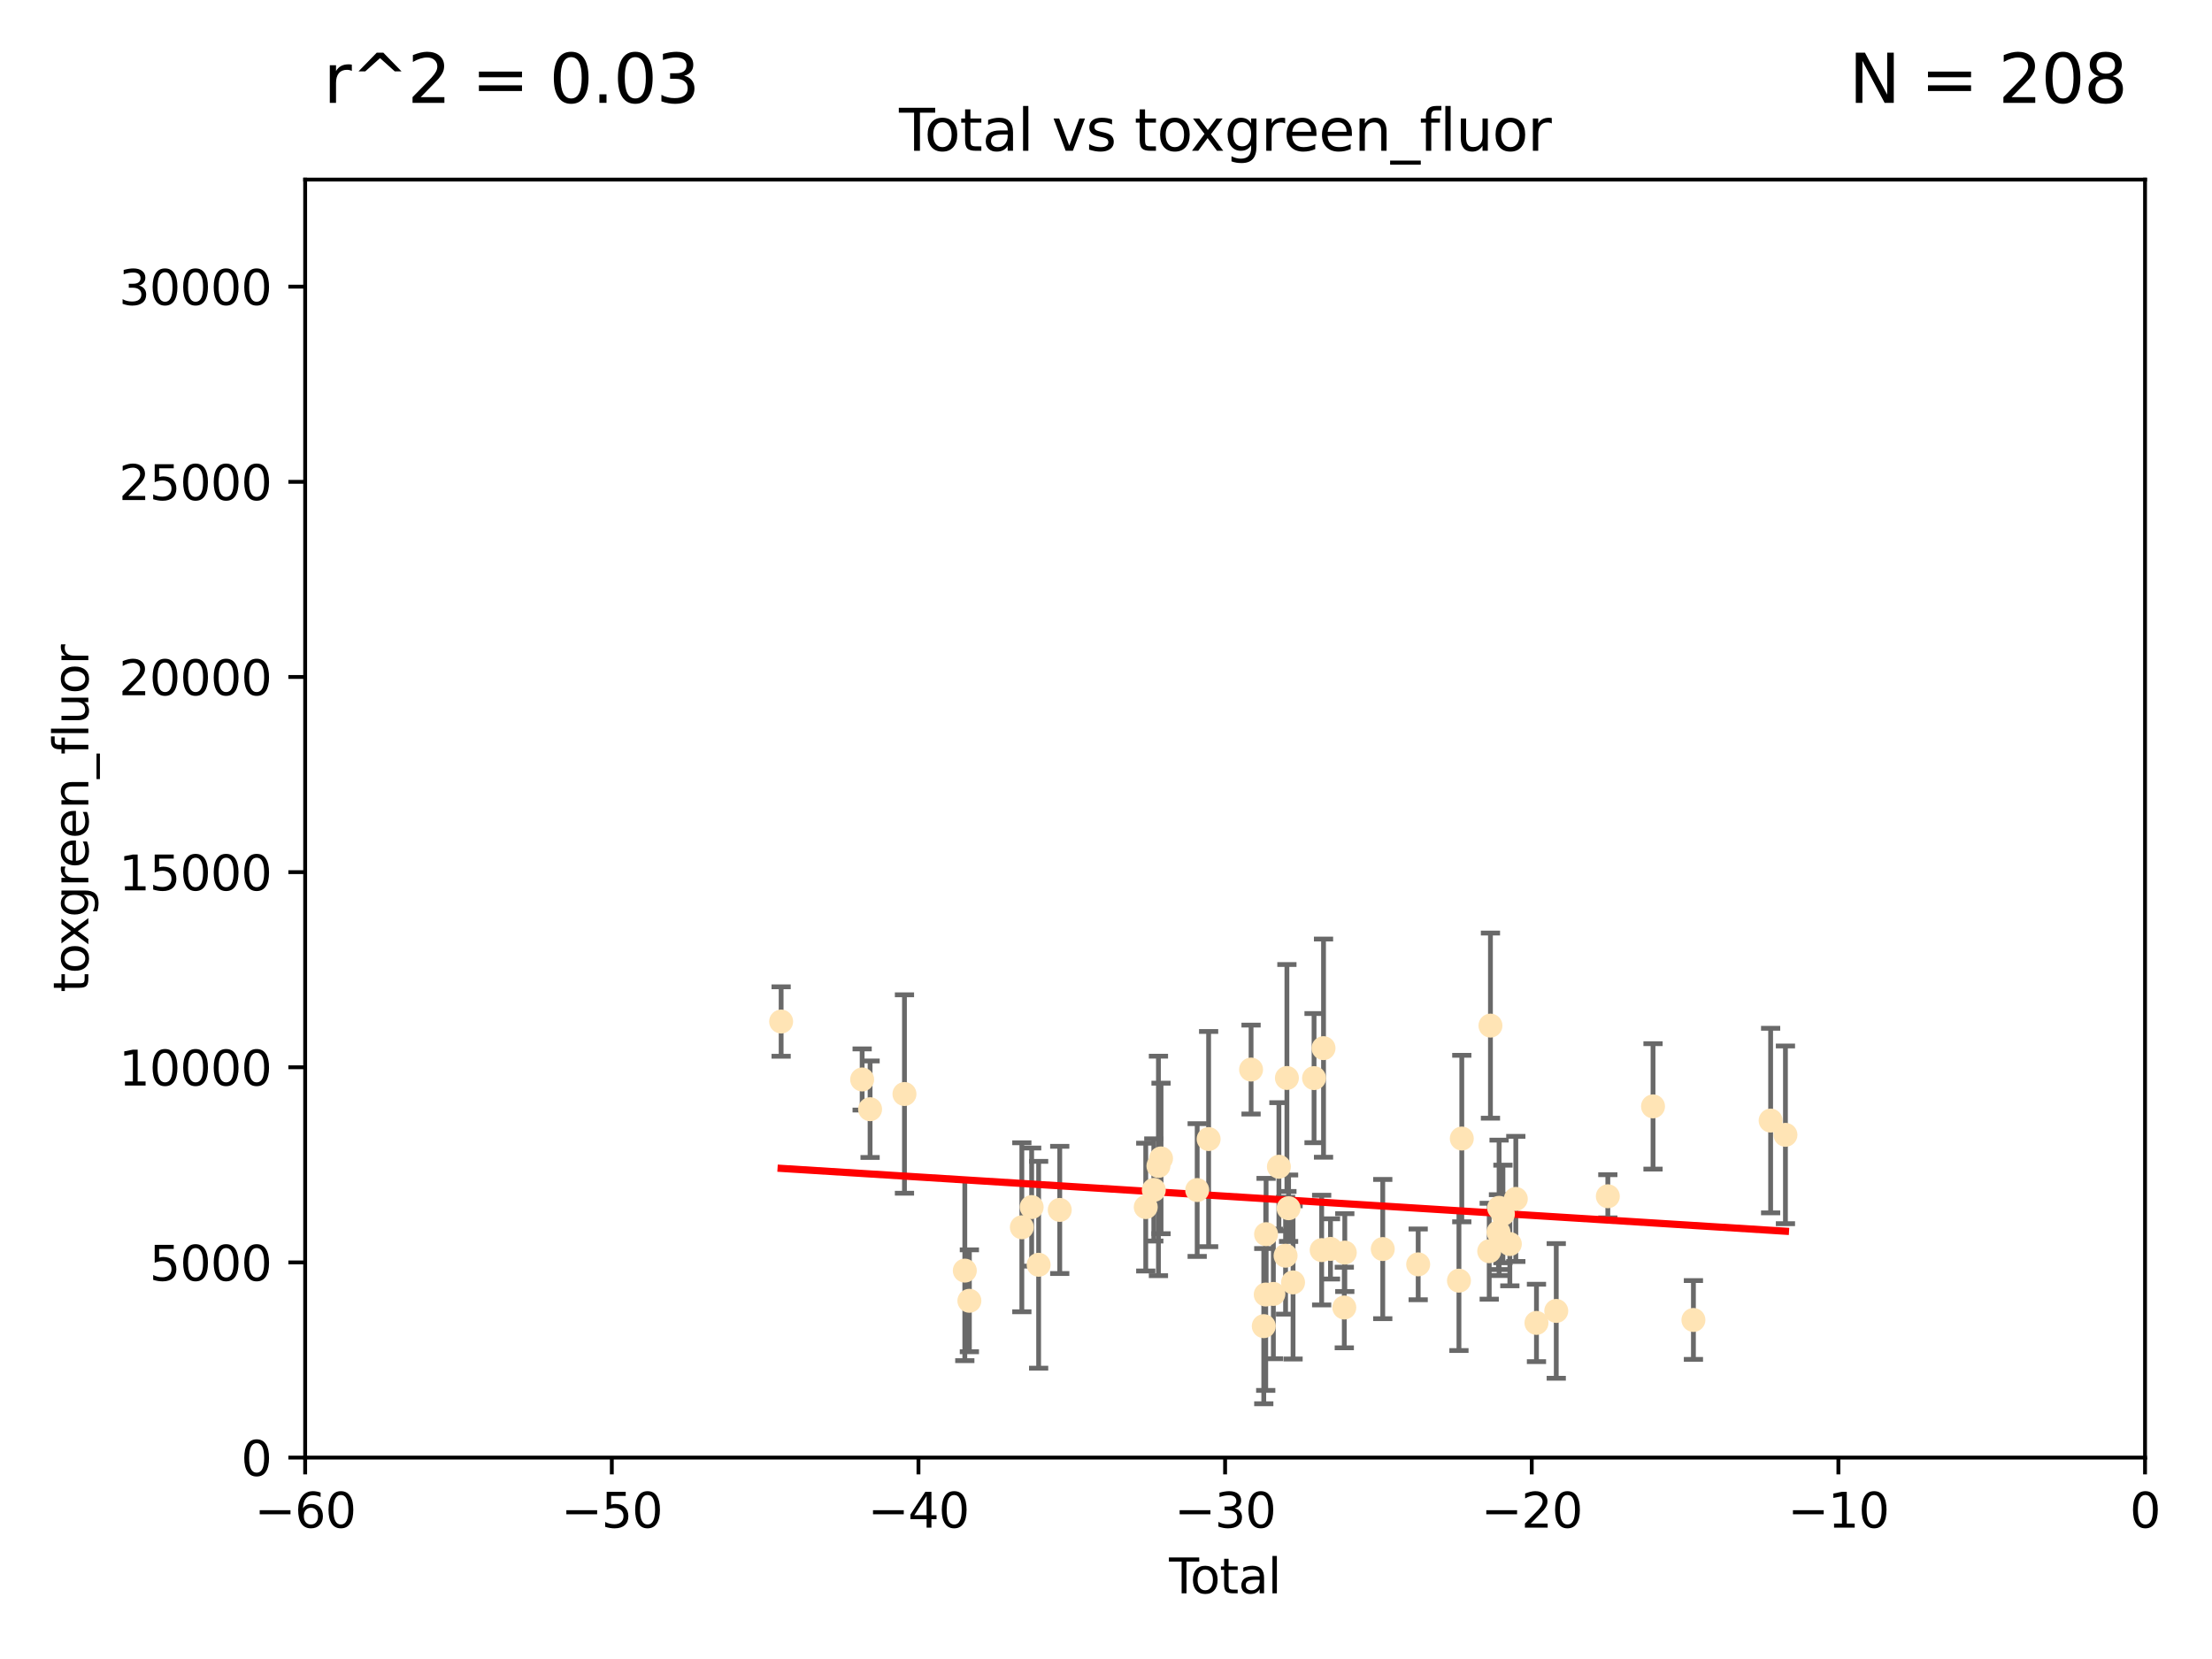 <?xml version="1.0" encoding="utf-8" standalone="no"?>
<!DOCTYPE svg PUBLIC "-//W3C//DTD SVG 1.1//EN"
  "http://www.w3.org/Graphics/SVG/1.1/DTD/svg11.dtd">
<svg xmlns:xlink="http://www.w3.org/1999/xlink" width="460.8pt" height="345.6pt" viewBox="0 0 460.8 345.6" xmlns="http://www.w3.org/2000/svg" version="1.1">
 <defs>
  <style type="text/css">*{stroke-linejoin: round; stroke-linecap: butt}</style>
 </defs>
 <g id="figure_1">
  <g id="patch_1">
   <path d="M 0 345.6 
L 460.8 345.6 
L 460.8 0 
L 0 0 
z
" style="fill: #ffffff"/>
  </g>
  <g id="axes_1">
   <g id="patch_2">
    <path d="M 63.571 303.64 
L 446.85 303.64 
L 446.85 37.411 
L 63.571 37.411 
z
" style="fill: #ffffff"/>
   </g>
   <g id="PathCollection_1">
    <defs>
     <path id="md68ef6bd56" d="M 0 1.118 
C 0.297 1.118 0.581 1 0.791 0.791 
C 1 0.581 1.118 0.297 1.118 0 
C 1.118 -0.297 1 -0.581 0.791 -0.791 
C 0.581 -1 0.297 -1.118 0 -1.118 
C -0.297 -1.118 -0.581 -1 -0.791 -0.791 
C -1 -0.581 -1.118 -0.297 -1.118 0 
C -1.118 0.297 -1 0.581 -0.791 0.791 
C -0.581 1 -0.297 1.118 0 1.118 
z
" style="stroke: #ffe4b5"/>
    </defs>
    <g clip-path="url(#p45e8ed1370)">
     <use xlink:href="#md68ef6bd56" x="162.724" y="212.802" style="fill: #ffe4b5; stroke: #ffe4b5"/>
     <use xlink:href="#md68ef6bd56" x="179.601" y="224.873" style="fill: #ffe4b5; stroke: #ffe4b5"/>
     <use xlink:href="#md68ef6bd56" x="181.253" y="231.067" style="fill: #ffe4b5; stroke: #ffe4b5"/>
     <use xlink:href="#md68ef6bd56" x="188.417" y="227.903" style="fill: #ffe4b5; stroke: #ffe4b5"/>
     <use xlink:href="#md68ef6bd56" x="200.988" y="264.692" style="fill: #ffe4b5; stroke: #ffe4b5"/>
     <use xlink:href="#md68ef6bd56" x="201.939" y="270.979" style="fill: #ffe4b5; stroke: #ffe4b5"/>
     <use xlink:href="#md68ef6bd56" x="212.869" y="255.665" style="fill: #ffe4b5; stroke: #ffe4b5"/>
     <use xlink:href="#md68ef6bd56" x="214.913" y="251.455" style="fill: #ffe4b5; stroke: #ffe4b5"/>
     <use xlink:href="#md68ef6bd56" x="216.367" y="263.475" style="fill: #ffe4b5; stroke: #ffe4b5"/>
     <use xlink:href="#md68ef6bd56" x="220.765" y="252.047" style="fill: #ffe4b5; stroke: #ffe4b5"/>
     <use xlink:href="#md68ef6bd56" x="238.681" y="251.458" style="fill: #ffe4b5; stroke: #ffe4b5"/>
     <use xlink:href="#md68ef6bd56" x="240.358" y="247.882" style="fill: #ffe4b5; stroke: #ffe4b5"/>
     <use xlink:href="#md68ef6bd56" x="241.324" y="242.885" style="fill: #ffe4b5; stroke: #ffe4b5"/>
     <use xlink:href="#md68ef6bd56" x="241.865" y="241.324" style="fill: #ffe4b5; stroke: #ffe4b5"/>
     <use xlink:href="#md68ef6bd56" x="249.396" y="247.907" style="fill: #ffe4b5; stroke: #ffe4b5"/>
     <use xlink:href="#md68ef6bd56" x="251.778" y="237.288" style="fill: #ffe4b5; stroke: #ffe4b5"/>
     <use xlink:href="#md68ef6bd56" x="260.621" y="222.809" style="fill: #ffe4b5; stroke: #ffe4b5"/>
     <use xlink:href="#md68ef6bd56" x="263.267" y="276.261" style="fill: #ffe4b5; stroke: #ffe4b5"/>
     <use xlink:href="#md68ef6bd56" x="263.676" y="269.678" style="fill: #ffe4b5; stroke: #ffe4b5"/>
     <use xlink:href="#md68ef6bd56" x="263.749" y="257.103" style="fill: #ffe4b5; stroke: #ffe4b5"/>
     <use xlink:href="#md68ef6bd56" x="265.267" y="269.55" style="fill: #ffe4b5; stroke: #ffe4b5"/>
     <use xlink:href="#md68ef6bd56" x="266.421" y="243.055" style="fill: #ffe4b5; stroke: #ffe4b5"/>
     <use xlink:href="#md68ef6bd56" x="267.81" y="261.588" style="fill: #ffe4b5; stroke: #ffe4b5"/>
     <use xlink:href="#md68ef6bd56" x="268.086" y="224.564" style="fill: #ffe4b5; stroke: #ffe4b5"/>
     <use xlink:href="#md68ef6bd56" x="268.435" y="251.692" style="fill: #ffe4b5; stroke: #ffe4b5"/>
     <use xlink:href="#md68ef6bd56" x="269.366" y="267.149" style="fill: #ffe4b5; stroke: #ffe4b5"/>
     <use xlink:href="#md68ef6bd56" x="273.742" y="224.589" style="fill: #ffe4b5; stroke: #ffe4b5"/>
     <use xlink:href="#md68ef6bd56" x="275.327" y="260.418" style="fill: #ffe4b5; stroke: #ffe4b5"/>
     <use xlink:href="#md68ef6bd56" x="275.715" y="218.347" style="fill: #ffe4b5; stroke: #ffe4b5"/>
     <use xlink:href="#md68ef6bd56" x="277.163" y="260.168" style="fill: #ffe4b5; stroke: #ffe4b5"/>
     <use xlink:href="#md68ef6bd56" x="280.041" y="272.377" style="fill: #ffe4b5; stroke: #ffe4b5"/>
     <use xlink:href="#md68ef6bd56" x="280.145" y="260.939" style="fill: #ffe4b5; stroke: #ffe4b5"/>
     <use xlink:href="#md68ef6bd56" x="288.054" y="260.2" style="fill: #ffe4b5; stroke: #ffe4b5"/>
     <use xlink:href="#md68ef6bd56" x="295.433" y="263.39" style="fill: #ffe4b5; stroke: #ffe4b5"/>
     <use xlink:href="#md68ef6bd56" x="303.925" y="266.787" style="fill: #ffe4b5; stroke: #ffe4b5"/>
     <use xlink:href="#md68ef6bd56" x="304.518" y="237.179" style="fill: #ffe4b5; stroke: #ffe4b5"/>
     <use xlink:href="#md68ef6bd56" x="310.233" y="260.652" style="fill: #ffe4b5; stroke: #ffe4b5"/>
     <use xlink:href="#md68ef6bd56" x="310.488" y="213.654" style="fill: #ffe4b5; stroke: #ffe4b5"/>
     <use xlink:href="#md68ef6bd56" x="312.161" y="256.674" style="fill: #ffe4b5; stroke: #ffe4b5"/>
     <use xlink:href="#md68ef6bd56" x="312.288" y="251.615" style="fill: #ffe4b5; stroke: #ffe4b5"/>
     <use xlink:href="#md68ef6bd56" x="313.086" y="252.889" style="fill: #ffe4b5; stroke: #ffe4b5"/>
     <use xlink:href="#md68ef6bd56" x="314.527" y="259.156" style="fill: #ffe4b5; stroke: #ffe4b5"/>
     <use xlink:href="#md68ef6bd56" x="315.771" y="249.756" style="fill: #ffe4b5; stroke: #ffe4b5"/>
     <use xlink:href="#md68ef6bd56" x="320.074" y="275.586" style="fill: #ffe4b5; stroke: #ffe4b5"/>
     <use xlink:href="#md68ef6bd56" x="324.196" y="273.091" style="fill: #ffe4b5; stroke: #ffe4b5"/>
     <use xlink:href="#md68ef6bd56" x="334.94" y="249.204" style="fill: #ffe4b5; stroke: #ffe4b5"/>
     <use xlink:href="#md68ef6bd56" x="344.356" y="230.478" style="fill: #ffe4b5; stroke: #ffe4b5"/>
     <use xlink:href="#md68ef6bd56" x="352.771" y="274.972" style="fill: #ffe4b5; stroke: #ffe4b5"/>
     <use xlink:href="#md68ef6bd56" x="368.855" y="233.435" style="fill: #ffe4b5; stroke: #ffe4b5"/>
     <use xlink:href="#md68ef6bd56" x="371.94" y="236.407" style="fill: #ffe4b5; stroke: #ffe4b5"/>
    </g>
   </g>
   <g id="matplotlib.axis_1">
    <g id="xtick_1">
     <g id="line2d_1">
      <defs>
       <path id="m9d26cb8e35" d="M 0 0 
L 0 3.5 
" style="stroke: #000000; stroke-width: 0.8"/>
      </defs>
      <g>
       <use xlink:href="#m9d26cb8e35" x="63.571" y="303.64" style="stroke: #000000; stroke-width: 0.8"/>
      </g>
     </g>
     <g id="text_1">
      <!-- −60 -->
      <g transform="translate(53.019 318.238)scale(0.1 -0.1)">
       <defs>
        <path id="DejaVuSans-2212" d="M 678 2272 
L 4684 2272 
L 4684 1741 
L 678 1741 
L 678 2272 
z
" transform="scale(0.016)"/>
        <path id="DejaVuSans-36" d="M 2113 2584 
Q 1688 2584 1439 2293 
Q 1191 2003 1191 1497 
Q 1191 994 1439 701 
Q 1688 409 2113 409 
Q 2538 409 2786 701 
Q 3034 994 3034 1497 
Q 3034 2003 2786 2293 
Q 2538 2584 2113 2584 
z
M 3366 4563 
L 3366 3988 
Q 3128 4100 2886 4159 
Q 2644 4219 2406 4219 
Q 1781 4219 1451 3797 
Q 1122 3375 1075 2522 
Q 1259 2794 1537 2939 
Q 1816 3084 2150 3084 
Q 2853 3084 3261 2657 
Q 3669 2231 3669 1497 
Q 3669 778 3244 343 
Q 2819 -91 2113 -91 
Q 1303 -91 875 529 
Q 447 1150 447 2328 
Q 447 3434 972 4092 
Q 1497 4750 2381 4750 
Q 2619 4750 2861 4703 
Q 3103 4656 3366 4563 
z
" transform="scale(0.016)"/>
        <path id="DejaVuSans-30" d="M 2034 4250 
Q 1547 4250 1301 3770 
Q 1056 3291 1056 2328 
Q 1056 1369 1301 889 
Q 1547 409 2034 409 
Q 2525 409 2770 889 
Q 3016 1369 3016 2328 
Q 3016 3291 2770 3770 
Q 2525 4250 2034 4250 
z
M 2034 4750 
Q 2819 4750 3233 4129 
Q 3647 3509 3647 2328 
Q 3647 1150 3233 529 
Q 2819 -91 2034 -91 
Q 1250 -91 836 529 
Q 422 1150 422 2328 
Q 422 3509 836 4129 
Q 1250 4750 2034 4750 
z
" transform="scale(0.016)"/>
       </defs>
       <use xlink:href="#DejaVuSans-2212"/>
       <use xlink:href="#DejaVuSans-36" x="83.789"/>
       <use xlink:href="#DejaVuSans-30" x="147.412"/>
      </g>
     </g>
    </g>
    <g id="xtick_2">
     <g id="line2d_2">
      <g>
       <use xlink:href="#m9d26cb8e35" x="127.451" y="303.64" style="stroke: #000000; stroke-width: 0.8"/>
      </g>
     </g>
     <g id="text_2">
      <!-- −50 -->
      <g transform="translate(116.899 318.238)scale(0.1 -0.1)">
       <defs>
        <path id="DejaVuSans-35" d="M 691 4666 
L 3169 4666 
L 3169 4134 
L 1269 4134 
L 1269 2991 
Q 1406 3038 1543 3061 
Q 1681 3084 1819 3084 
Q 2600 3084 3056 2656 
Q 3513 2228 3513 1497 
Q 3513 744 3044 326 
Q 2575 -91 1722 -91 
Q 1428 -91 1123 -41 
Q 819 9 494 109 
L 494 744 
Q 775 591 1075 516 
Q 1375 441 1709 441 
Q 2250 441 2565 725 
Q 2881 1009 2881 1497 
Q 2881 1984 2565 2268 
Q 2250 2553 1709 2553 
Q 1456 2553 1204 2497 
Q 953 2441 691 2322 
L 691 4666 
z
" transform="scale(0.016)"/>
       </defs>
       <use xlink:href="#DejaVuSans-2212"/>
       <use xlink:href="#DejaVuSans-35" x="83.789"/>
       <use xlink:href="#DejaVuSans-30" x="147.412"/>
      </g>
     </g>
    </g>
    <g id="xtick_3">
     <g id="line2d_3">
      <g>
       <use xlink:href="#m9d26cb8e35" x="191.331" y="303.64" style="stroke: #000000; stroke-width: 0.8"/>
      </g>
     </g>
     <g id="text_3">
      <!-- −40 -->
      <g transform="translate(180.778 318.238)scale(0.1 -0.1)">
       <defs>
        <path id="DejaVuSans-34" d="M 2419 4116 
L 825 1625 
L 2419 1625 
L 2419 4116 
z
M 2253 4666 
L 3047 4666 
L 3047 1625 
L 3713 1625 
L 3713 1100 
L 3047 1100 
L 3047 0 
L 2419 0 
L 2419 1100 
L 313 1100 
L 313 1709 
L 2253 4666 
z
" transform="scale(0.016)"/>
       </defs>
       <use xlink:href="#DejaVuSans-2212"/>
       <use xlink:href="#DejaVuSans-34" x="83.789"/>
       <use xlink:href="#DejaVuSans-30" x="147.412"/>
      </g>
     </g>
    </g>
    <g id="xtick_4">
     <g id="line2d_4">
      <g>
       <use xlink:href="#m9d26cb8e35" x="255.211" y="303.64" style="stroke: #000000; stroke-width: 0.8"/>
      </g>
     </g>
     <g id="text_4">
      <!-- −30 -->
      <g transform="translate(244.658 318.238)scale(0.1 -0.1)">
       <defs>
        <path id="DejaVuSans-33" d="M 2597 2516 
Q 3050 2419 3304 2112 
Q 3559 1806 3559 1356 
Q 3559 666 3084 287 
Q 2609 -91 1734 -91 
Q 1441 -91 1130 -33 
Q 819 25 488 141 
L 488 750 
Q 750 597 1062 519 
Q 1375 441 1716 441 
Q 2309 441 2620 675 
Q 2931 909 2931 1356 
Q 2931 1769 2642 2001 
Q 2353 2234 1838 2234 
L 1294 2234 
L 1294 2753 
L 1863 2753 
Q 2328 2753 2575 2939 
Q 2822 3125 2822 3475 
Q 2822 3834 2567 4026 
Q 2313 4219 1838 4219 
Q 1578 4219 1281 4162 
Q 984 4106 628 3988 
L 628 4550 
Q 988 4650 1302 4700 
Q 1616 4750 1894 4750 
Q 2613 4750 3031 4423 
Q 3450 4097 3450 3541 
Q 3450 3153 3228 2886 
Q 3006 2619 2597 2516 
z
" transform="scale(0.016)"/>
       </defs>
       <use xlink:href="#DejaVuSans-2212"/>
       <use xlink:href="#DejaVuSans-33" x="83.789"/>
       <use xlink:href="#DejaVuSans-30" x="147.412"/>
      </g>
     </g>
    </g>
    <g id="xtick_5">
     <g id="line2d_5">
      <g>
       <use xlink:href="#m9d26cb8e35" x="319.09" y="303.64" style="stroke: #000000; stroke-width: 0.8"/>
      </g>
     </g>
     <g id="text_5">
      <!-- −20 -->
      <g transform="translate(308.538 318.238)scale(0.1 -0.1)">
       <defs>
        <path id="DejaVuSans-32" d="M 1228 531 
L 3431 531 
L 3431 0 
L 469 0 
L 469 531 
Q 828 903 1448 1529 
Q 2069 2156 2228 2338 
Q 2531 2678 2651 2914 
Q 2772 3150 2772 3378 
Q 2772 3750 2511 3984 
Q 2250 4219 1831 4219 
Q 1534 4219 1204 4116 
Q 875 4013 500 3803 
L 500 4441 
Q 881 4594 1212 4672 
Q 1544 4750 1819 4750 
Q 2544 4750 2975 4387 
Q 3406 4025 3406 3419 
Q 3406 3131 3298 2873 
Q 3191 2616 2906 2266 
Q 2828 2175 2409 1742 
Q 1991 1309 1228 531 
z
" transform="scale(0.016)"/>
       </defs>
       <use xlink:href="#DejaVuSans-2212"/>
       <use xlink:href="#DejaVuSans-32" x="83.789"/>
       <use xlink:href="#DejaVuSans-30" x="147.412"/>
      </g>
     </g>
    </g>
    <g id="xtick_6">
     <g id="line2d_6">
      <g>
       <use xlink:href="#m9d26cb8e35" x="382.97" y="303.64" style="stroke: #000000; stroke-width: 0.8"/>
      </g>
     </g>
     <g id="text_6">
      <!-- −10 -->
      <g transform="translate(372.418 318.238)scale(0.1 -0.1)">
       <defs>
        <path id="DejaVuSans-31" d="M 794 531 
L 1825 531 
L 1825 4091 
L 703 3866 
L 703 4441 
L 1819 4666 
L 2450 4666 
L 2450 531 
L 3481 531 
L 3481 0 
L 794 0 
L 794 531 
z
" transform="scale(0.016)"/>
       </defs>
       <use xlink:href="#DejaVuSans-2212"/>
       <use xlink:href="#DejaVuSans-31" x="83.789"/>
       <use xlink:href="#DejaVuSans-30" x="147.412"/>
      </g>
     </g>
    </g>
    <g id="xtick_7">
     <g id="line2d_7">
      <g>
       <use xlink:href="#m9d26cb8e35" x="446.85" y="303.64" style="stroke: #000000; stroke-width: 0.8"/>
      </g>
     </g>
     <g id="text_7">
      <!-- 0 -->
      <g transform="translate(443.669 318.238)scale(0.1 -0.1)">
       <use xlink:href="#DejaVuSans-30"/>
      </g>
     </g>
    </g>
    <g id="text_8">
     <!-- Total -->
     <g transform="translate(243.534 331.917)scale(0.1 -0.1)">
      <defs>
       <path id="DejaVuSans-54" d="M -19 4666 
L 3928 4666 
L 3928 4134 
L 2272 4134 
L 2272 0 
L 1638 0 
L 1638 4134 
L -19 4134 
L -19 4666 
z
" transform="scale(0.016)"/>
       <path id="DejaVuSans-6f" d="M 1959 3097 
Q 1497 3097 1228 2736 
Q 959 2375 959 1747 
Q 959 1119 1226 758 
Q 1494 397 1959 397 
Q 2419 397 2687 759 
Q 2956 1122 2956 1747 
Q 2956 2369 2687 2733 
Q 2419 3097 1959 3097 
z
M 1959 3584 
Q 2709 3584 3137 3096 
Q 3566 2609 3566 1747 
Q 3566 888 3137 398 
Q 2709 -91 1959 -91 
Q 1206 -91 779 398 
Q 353 888 353 1747 
Q 353 2609 779 3096 
Q 1206 3584 1959 3584 
z
" transform="scale(0.016)"/>
       <path id="DejaVuSans-74" d="M 1172 4494 
L 1172 3500 
L 2356 3500 
L 2356 3053 
L 1172 3053 
L 1172 1153 
Q 1172 725 1289 603 
Q 1406 481 1766 481 
L 2356 481 
L 2356 0 
L 1766 0 
Q 1100 0 847 248 
Q 594 497 594 1153 
L 594 3053 
L 172 3053 
L 172 3500 
L 594 3500 
L 594 4494 
L 1172 4494 
z
" transform="scale(0.016)"/>
       <path id="DejaVuSans-61" d="M 2194 1759 
Q 1497 1759 1228 1600 
Q 959 1441 959 1056 
Q 959 750 1161 570 
Q 1363 391 1709 391 
Q 2188 391 2477 730 
Q 2766 1069 2766 1631 
L 2766 1759 
L 2194 1759 
z
M 3341 1997 
L 3341 0 
L 2766 0 
L 2766 531 
Q 2569 213 2275 61 
Q 1981 -91 1556 -91 
Q 1019 -91 701 211 
Q 384 513 384 1019 
Q 384 1609 779 1909 
Q 1175 2209 1959 2209 
L 2766 2209 
L 2766 2266 
Q 2766 2663 2505 2880 
Q 2244 3097 1772 3097 
Q 1472 3097 1187 3025 
Q 903 2953 641 2809 
L 641 3341 
Q 956 3463 1253 3523 
Q 1550 3584 1831 3584 
Q 2591 3584 2966 3190 
Q 3341 2797 3341 1997 
z
" transform="scale(0.016)"/>
       <path id="DejaVuSans-6c" d="M 603 4863 
L 1178 4863 
L 1178 0 
L 603 0 
L 603 4863 
z
" transform="scale(0.016)"/>
      </defs>
      <use xlink:href="#DejaVuSans-54"/>
      <use xlink:href="#DejaVuSans-6f" x="44.084"/>
      <use xlink:href="#DejaVuSans-74" x="105.266"/>
      <use xlink:href="#DejaVuSans-61" x="144.475"/>
      <use xlink:href="#DejaVuSans-6c" x="205.754"/>
     </g>
    </g>
   </g>
   <g id="matplotlib.axis_2">
    <g id="ytick_1">
     <g id="line2d_8">
      <defs>
       <path id="mf2479fef8c" d="M 0 0 
L -3.5 0 
" style="stroke: #000000; stroke-width: 0.8"/>
      </defs>
      <g>
       <use xlink:href="#mf2479fef8c" x="63.571" y="303.64" style="stroke: #000000; stroke-width: 0.8"/>
      </g>
     </g>
     <g id="text_9">
      <!-- 0 -->
      <g transform="translate(50.209 307.439)scale(0.1 -0.1)">
       <use xlink:href="#DejaVuSans-30"/>
      </g>
     </g>
    </g>
    <g id="ytick_2">
     <g id="line2d_9">
      <g>
       <use xlink:href="#mf2479fef8c" x="63.571" y="262.986" style="stroke: #000000; stroke-width: 0.8"/>
      </g>
     </g>
     <g id="text_10">
      <!-- 5000 -->
      <g transform="translate(31.121 266.786)scale(0.1 -0.1)">
       <use xlink:href="#DejaVuSans-35"/>
       <use xlink:href="#DejaVuSans-30" x="63.623"/>
       <use xlink:href="#DejaVuSans-30" x="127.246"/>
       <use xlink:href="#DejaVuSans-30" x="190.869"/>
      </g>
     </g>
    </g>
    <g id="ytick_3">
     <g id="line2d_10">
      <g>
       <use xlink:href="#mf2479fef8c" x="63.571" y="222.333" style="stroke: #000000; stroke-width: 0.8"/>
      </g>
     </g>
     <g id="text_11">
      <!-- 10000 -->
      <g transform="translate(24.759 226.132)scale(0.1 -0.1)">
       <use xlink:href="#DejaVuSans-31"/>
       <use xlink:href="#DejaVuSans-30" x="63.623"/>
       <use xlink:href="#DejaVuSans-30" x="127.246"/>
       <use xlink:href="#DejaVuSans-30" x="190.869"/>
       <use xlink:href="#DejaVuSans-30" x="254.492"/>
      </g>
     </g>
    </g>
    <g id="ytick_4">
     <g id="line2d_11">
      <g>
       <use xlink:href="#mf2479fef8c" x="63.571" y="181.679" style="stroke: #000000; stroke-width: 0.8"/>
      </g>
     </g>
     <g id="text_12">
      <!-- 15000 -->
      <g transform="translate(24.759 185.478)scale(0.1 -0.1)">
       <use xlink:href="#DejaVuSans-31"/>
       <use xlink:href="#DejaVuSans-35" x="63.623"/>
       <use xlink:href="#DejaVuSans-30" x="127.246"/>
       <use xlink:href="#DejaVuSans-30" x="190.869"/>
       <use xlink:href="#DejaVuSans-30" x="254.492"/>
      </g>
     </g>
    </g>
    <g id="ytick_5">
     <g id="line2d_12">
      <g>
       <use xlink:href="#mf2479fef8c" x="63.571" y="141.026" style="stroke: #000000; stroke-width: 0.8"/>
      </g>
     </g>
     <g id="text_13">
      <!-- 20000 -->
      <g transform="translate(24.759 144.825)scale(0.1 -0.1)">
       <use xlink:href="#DejaVuSans-32"/>
       <use xlink:href="#DejaVuSans-30" x="63.623"/>
       <use xlink:href="#DejaVuSans-30" x="127.246"/>
       <use xlink:href="#DejaVuSans-30" x="190.869"/>
       <use xlink:href="#DejaVuSans-30" x="254.492"/>
      </g>
     </g>
    </g>
    <g id="ytick_6">
     <g id="line2d_13">
      <g>
       <use xlink:href="#mf2479fef8c" x="63.571" y="100.372" style="stroke: #000000; stroke-width: 0.8"/>
      </g>
     </g>
     <g id="text_14">
      <!-- 25000 -->
      <g transform="translate(24.759 104.171)scale(0.1 -0.1)">
       <use xlink:href="#DejaVuSans-32"/>
       <use xlink:href="#DejaVuSans-35" x="63.623"/>
       <use xlink:href="#DejaVuSans-30" x="127.246"/>
       <use xlink:href="#DejaVuSans-30" x="190.869"/>
       <use xlink:href="#DejaVuSans-30" x="254.492"/>
      </g>
     </g>
    </g>
    <g id="ytick_7">
     <g id="line2d_14">
      <g>
       <use xlink:href="#mf2479fef8c" x="63.571" y="59.718" style="stroke: #000000; stroke-width: 0.8"/>
      </g>
     </g>
     <g id="text_15">
      <!-- 30000 -->
      <g transform="translate(24.759 63.518)scale(0.1 -0.1)">
       <use xlink:href="#DejaVuSans-33"/>
       <use xlink:href="#DejaVuSans-30" x="63.623"/>
       <use xlink:href="#DejaVuSans-30" x="127.246"/>
       <use xlink:href="#DejaVuSans-30" x="190.869"/>
       <use xlink:href="#DejaVuSans-30" x="254.492"/>
      </g>
     </g>
    </g>
    <g id="text_16">
     <!-- toxgreen_fluor -->
     <g transform="translate(18.401 206.72)rotate(-90)scale(0.1 -0.1)">
      <defs>
       <path id="DejaVuSans-78" d="M 3513 3500 
L 2247 1797 
L 3578 0 
L 2900 0 
L 1881 1375 
L 863 0 
L 184 0 
L 1544 1831 
L 300 3500 
L 978 3500 
L 1906 2253 
L 2834 3500 
L 3513 3500 
z
" transform="scale(0.016)"/>
       <path id="DejaVuSans-67" d="M 2906 1791 
Q 2906 2416 2648 2759 
Q 2391 3103 1925 3103 
Q 1463 3103 1205 2759 
Q 947 2416 947 1791 
Q 947 1169 1205 825 
Q 1463 481 1925 481 
Q 2391 481 2648 825 
Q 2906 1169 2906 1791 
z
M 3481 434 
Q 3481 -459 3084 -895 
Q 2688 -1331 1869 -1331 
Q 1566 -1331 1297 -1286 
Q 1028 -1241 775 -1147 
L 775 -588 
Q 1028 -725 1275 -790 
Q 1522 -856 1778 -856 
Q 2344 -856 2625 -561 
Q 2906 -266 2906 331 
L 2906 616 
Q 2728 306 2450 153 
Q 2172 0 1784 0 
Q 1141 0 747 490 
Q 353 981 353 1791 
Q 353 2603 747 3093 
Q 1141 3584 1784 3584 
Q 2172 3584 2450 3431 
Q 2728 3278 2906 2969 
L 2906 3500 
L 3481 3500 
L 3481 434 
z
" transform="scale(0.016)"/>
       <path id="DejaVuSans-72" d="M 2631 2963 
Q 2534 3019 2420 3045 
Q 2306 3072 2169 3072 
Q 1681 3072 1420 2755 
Q 1159 2438 1159 1844 
L 1159 0 
L 581 0 
L 581 3500 
L 1159 3500 
L 1159 2956 
Q 1341 3275 1631 3429 
Q 1922 3584 2338 3584 
Q 2397 3584 2469 3576 
Q 2541 3569 2628 3553 
L 2631 2963 
z
" transform="scale(0.016)"/>
       <path id="DejaVuSans-65" d="M 3597 1894 
L 3597 1613 
L 953 1613 
Q 991 1019 1311 708 
Q 1631 397 2203 397 
Q 2534 397 2845 478 
Q 3156 559 3463 722 
L 3463 178 
Q 3153 47 2828 -22 
Q 2503 -91 2169 -91 
Q 1331 -91 842 396 
Q 353 884 353 1716 
Q 353 2575 817 3079 
Q 1281 3584 2069 3584 
Q 2775 3584 3186 3129 
Q 3597 2675 3597 1894 
z
M 3022 2063 
Q 3016 2534 2758 2815 
Q 2500 3097 2075 3097 
Q 1594 3097 1305 2825 
Q 1016 2553 972 2059 
L 3022 2063 
z
" transform="scale(0.016)"/>
       <path id="DejaVuSans-6e" d="M 3513 2113 
L 3513 0 
L 2938 0 
L 2938 2094 
Q 2938 2591 2744 2837 
Q 2550 3084 2163 3084 
Q 1697 3084 1428 2787 
Q 1159 2491 1159 1978 
L 1159 0 
L 581 0 
L 581 3500 
L 1159 3500 
L 1159 2956 
Q 1366 3272 1645 3428 
Q 1925 3584 2291 3584 
Q 2894 3584 3203 3211 
Q 3513 2838 3513 2113 
z
" transform="scale(0.016)"/>
       <path id="DejaVuSans-5f" d="M 3263 -1063 
L 3263 -1509 
L -63 -1509 
L -63 -1063 
L 3263 -1063 
z
" transform="scale(0.016)"/>
       <path id="DejaVuSans-66" d="M 2375 4863 
L 2375 4384 
L 1825 4384 
Q 1516 4384 1395 4259 
Q 1275 4134 1275 3809 
L 1275 3500 
L 2222 3500 
L 2222 3053 
L 1275 3053 
L 1275 0 
L 697 0 
L 697 3053 
L 147 3053 
L 147 3500 
L 697 3500 
L 697 3744 
Q 697 4328 969 4595 
Q 1241 4863 1831 4863 
L 2375 4863 
z
" transform="scale(0.016)"/>
       <path id="DejaVuSans-75" d="M 544 1381 
L 544 3500 
L 1119 3500 
L 1119 1403 
Q 1119 906 1312 657 
Q 1506 409 1894 409 
Q 2359 409 2629 706 
Q 2900 1003 2900 1516 
L 2900 3500 
L 3475 3500 
L 3475 0 
L 2900 0 
L 2900 538 
Q 2691 219 2414 64 
Q 2138 -91 1772 -91 
Q 1169 -91 856 284 
Q 544 659 544 1381 
z
M 1991 3584 
L 1991 3584 
z
" transform="scale(0.016)"/>
      </defs>
      <use xlink:href="#DejaVuSans-74"/>
      <use xlink:href="#DejaVuSans-6f" x="39.209"/>
      <use xlink:href="#DejaVuSans-78" x="97.266"/>
      <use xlink:href="#DejaVuSans-67" x="156.445"/>
      <use xlink:href="#DejaVuSans-72" x="219.922"/>
      <use xlink:href="#DejaVuSans-65" x="258.785"/>
      <use xlink:href="#DejaVuSans-65" x="320.309"/>
      <use xlink:href="#DejaVuSans-6e" x="381.832"/>
      <use xlink:href="#DejaVuSans-5f" x="445.211"/>
      <use xlink:href="#DejaVuSans-66" x="495.211"/>
      <use xlink:href="#DejaVuSans-6c" x="530.416"/>
      <use xlink:href="#DejaVuSans-75" x="558.199"/>
      <use xlink:href="#DejaVuSans-6f" x="621.578"/>
      <use xlink:href="#DejaVuSans-72" x="682.76"/>
     </g>
    </g>
   </g>
   <g id="LineCollection_1">
    <path d="M 162.724 220.032 
L 162.724 205.573 
" clip-path="url(#p45e8ed1370)" style="fill: none; stroke: #696969"/>
    <path d="M 179.601 231.243 
L 179.601 218.504 
" clip-path="url(#p45e8ed1370)" style="fill: none; stroke: #696969"/>
    <path d="M 181.253 241.119 
L 181.253 221.015 
" clip-path="url(#p45e8ed1370)" style="fill: none; stroke: #696969"/>
    <path d="M 188.417 248.569 
L 188.417 207.238 
" clip-path="url(#p45e8ed1370)" style="fill: none; stroke: #696969"/>
    <path d="M 200.988 283.445 
L 200.988 245.938 
" clip-path="url(#p45e8ed1370)" style="fill: none; stroke: #696969"/>
    <path d="M 201.939 281.591 
L 201.939 260.367 
" clip-path="url(#p45e8ed1370)" style="fill: none; stroke: #696969"/>
    <path d="M 212.869 273.27 
L 212.869 238.061 
" clip-path="url(#p45e8ed1370)" style="fill: none; stroke: #696969"/>
    <path d="M 214.913 263.752 
L 214.913 239.159 
" clip-path="url(#p45e8ed1370)" style="fill: none; stroke: #696969"/>
    <path d="M 216.367 285.018 
L 216.367 241.932 
" clip-path="url(#p45e8ed1370)" style="fill: none; stroke: #696969"/>
    <path d="M 220.765 265.298 
L 220.765 238.796 
" clip-path="url(#p45e8ed1370)" style="fill: none; stroke: #696969"/>
    <path d="M 238.681 264.768 
L 238.681 238.148 
" clip-path="url(#p45e8ed1370)" style="fill: none; stroke: #696969"/>
    <path d="M 240.358 258.528 
L 240.358 237.236 
" clip-path="url(#p45e8ed1370)" style="fill: none; stroke: #696969"/>
    <path d="M 241.324 265.745 
L 241.324 220.025 
" clip-path="url(#p45e8ed1370)" style="fill: none; stroke: #696969"/>
    <path d="M 241.865 257.002 
L 241.865 225.646 
" clip-path="url(#p45e8ed1370)" style="fill: none; stroke: #696969"/>
    <path d="M 249.396 261.733 
L 249.396 234.081 
" clip-path="url(#p45e8ed1370)" style="fill: none; stroke: #696969"/>
    <path d="M 251.778 259.699 
L 251.778 214.876 
" clip-path="url(#p45e8ed1370)" style="fill: none; stroke: #696969"/>
    <path d="M 260.621 232.071 
L 260.621 213.548 
" clip-path="url(#p45e8ed1370)" style="fill: none; stroke: #696969"/>
    <path d="M 263.267 292.428 
L 263.267 260.093 
" clip-path="url(#p45e8ed1370)" style="fill: none; stroke: #696969"/>
    <path d="M 263.676 289.643 
L 263.676 249.712 
" clip-path="url(#p45e8ed1370)" style="fill: none; stroke: #696969"/>
    <path d="M 263.749 268.73 
L 263.749 245.476 
" clip-path="url(#p45e8ed1370)" style="fill: none; stroke: #696969"/>
    <path d="M 265.267 283.046 
L 265.267 256.054 
" clip-path="url(#p45e8ed1370)" style="fill: none; stroke: #696969"/>
    <path d="M 266.421 256.404 
L 266.421 229.706 
" clip-path="url(#p45e8ed1370)" style="fill: none; stroke: #696969"/>
    <path d="M 267.81 273.762 
L 267.81 249.414 
" clip-path="url(#p45e8ed1370)" style="fill: none; stroke: #696969"/>
    <path d="M 268.086 248.198 
L 268.086 200.931 
" clip-path="url(#p45e8ed1370)" style="fill: none; stroke: #696969"/>
    <path d="M 268.435 258.613 
L 268.435 244.772 
" clip-path="url(#p45e8ed1370)" style="fill: none; stroke: #696969"/>
    <path d="M 269.366 283.104 
L 269.366 251.194 
" clip-path="url(#p45e8ed1370)" style="fill: none; stroke: #696969"/>
    <path d="M 273.742 238.042 
L 273.742 211.137 
" clip-path="url(#p45e8ed1370)" style="fill: none; stroke: #696969"/>
    <path d="M 275.327 271.844 
L 275.327 248.991 
" clip-path="url(#p45e8ed1370)" style="fill: none; stroke: #696969"/>
    <path d="M 275.715 241.072 
L 275.715 195.622 
" clip-path="url(#p45e8ed1370)" style="fill: none; stroke: #696969"/>
    <path d="M 277.163 266.44 
L 277.163 253.897 
" clip-path="url(#p45e8ed1370)" style="fill: none; stroke: #696969"/>
    <path d="M 280.041 280.771 
L 280.041 263.983 
" clip-path="url(#p45e8ed1370)" style="fill: none; stroke: #696969"/>
    <path d="M 280.145 269.046 
L 280.145 252.831 
" clip-path="url(#p45e8ed1370)" style="fill: none; stroke: #696969"/>
    <path d="M 288.054 274.702 
L 288.054 245.699 
" clip-path="url(#p45e8ed1370)" style="fill: none; stroke: #696969"/>
    <path d="M 295.433 270.759 
L 295.433 256.021 
" clip-path="url(#p45e8ed1370)" style="fill: none; stroke: #696969"/>
    <path d="M 303.925 281.343 
L 303.925 252.231 
" clip-path="url(#p45e8ed1370)" style="fill: none; stroke: #696969"/>
    <path d="M 304.518 254.521 
L 304.518 219.838 
" clip-path="url(#p45e8ed1370)" style="fill: none; stroke: #696969"/>
    <path d="M 310.233 270.642 
L 310.233 250.662 
" clip-path="url(#p45e8ed1370)" style="fill: none; stroke: #696969"/>
    <path d="M 310.488 232.935 
L 310.488 194.373 
" clip-path="url(#p45e8ed1370)" style="fill: none; stroke: #696969"/>
    <path d="M 312.161 264.469 
L 312.161 248.879 
" clip-path="url(#p45e8ed1370)" style="fill: none; stroke: #696969"/>
    <path d="M 312.288 265.717 
L 312.288 237.512 
" clip-path="url(#p45e8ed1370)" style="fill: none; stroke: #696969"/>
    <path d="M 313.086 263.053 
L 313.086 242.725 
" clip-path="url(#p45e8ed1370)" style="fill: none; stroke: #696969"/>
    <path d="M 314.527 267.862 
L 314.527 250.451 
" clip-path="url(#p45e8ed1370)" style="fill: none; stroke: #696969"/>
    <path d="M 315.771 262.791 
L 315.771 236.721 
" clip-path="url(#p45e8ed1370)" style="fill: none; stroke: #696969"/>
    <path d="M 320.074 283.647 
L 320.074 267.525 
" clip-path="url(#p45e8ed1370)" style="fill: none; stroke: #696969"/>
    <path d="M 324.196 287.119 
L 324.196 259.063 
" clip-path="url(#p45e8ed1370)" style="fill: none; stroke: #696969"/>
    <path d="M 334.94 253.701 
L 334.94 244.707 
" clip-path="url(#p45e8ed1370)" style="fill: none; stroke: #696969"/>
    <path d="M 344.356 243.539 
L 344.356 217.416 
" clip-path="url(#p45e8ed1370)" style="fill: none; stroke: #696969"/>
    <path d="M 352.771 283.18 
L 352.771 266.764 
" clip-path="url(#p45e8ed1370)" style="fill: none; stroke: #696969"/>
    <path d="M 368.855 252.656 
L 368.855 214.213 
" clip-path="url(#p45e8ed1370)" style="fill: none; stroke: #696969"/>
    <path d="M 371.94 254.916 
L 371.94 217.898 
" clip-path="url(#p45e8ed1370)" style="fill: none; stroke: #696969"/>
   </g>
   <g id="line2d_15">
    <defs>
     <path id="m87bed53e06" d="M 2 0 
L -2 -0 
" style="stroke: #696969"/>
    </defs>
    <g clip-path="url(#p45e8ed1370)">
     <use xlink:href="#m87bed53e06" x="162.724" y="220.032" style="fill: #696969; stroke: #696969"/>
     <use xlink:href="#m87bed53e06" x="179.601" y="231.243" style="fill: #696969; stroke: #696969"/>
     <use xlink:href="#m87bed53e06" x="181.253" y="241.119" style="fill: #696969; stroke: #696969"/>
     <use xlink:href="#m87bed53e06" x="188.417" y="248.569" style="fill: #696969; stroke: #696969"/>
     <use xlink:href="#m87bed53e06" x="200.988" y="283.445" style="fill: #696969; stroke: #696969"/>
     <use xlink:href="#m87bed53e06" x="201.939" y="281.591" style="fill: #696969; stroke: #696969"/>
     <use xlink:href="#m87bed53e06" x="212.869" y="273.27" style="fill: #696969; stroke: #696969"/>
     <use xlink:href="#m87bed53e06" x="214.913" y="263.752" style="fill: #696969; stroke: #696969"/>
     <use xlink:href="#m87bed53e06" x="216.367" y="285.018" style="fill: #696969; stroke: #696969"/>
     <use xlink:href="#m87bed53e06" x="220.765" y="265.298" style="fill: #696969; stroke: #696969"/>
     <use xlink:href="#m87bed53e06" x="238.681" y="264.768" style="fill: #696969; stroke: #696969"/>
     <use xlink:href="#m87bed53e06" x="240.358" y="258.528" style="fill: #696969; stroke: #696969"/>
     <use xlink:href="#m87bed53e06" x="241.324" y="265.745" style="fill: #696969; stroke: #696969"/>
     <use xlink:href="#m87bed53e06" x="241.865" y="257.002" style="fill: #696969; stroke: #696969"/>
     <use xlink:href="#m87bed53e06" x="249.396" y="261.733" style="fill: #696969; stroke: #696969"/>
     <use xlink:href="#m87bed53e06" x="251.778" y="259.699" style="fill: #696969; stroke: #696969"/>
     <use xlink:href="#m87bed53e06" x="260.621" y="232.071" style="fill: #696969; stroke: #696969"/>
     <use xlink:href="#m87bed53e06" x="263.267" y="292.428" style="fill: #696969; stroke: #696969"/>
     <use xlink:href="#m87bed53e06" x="263.676" y="289.643" style="fill: #696969; stroke: #696969"/>
     <use xlink:href="#m87bed53e06" x="263.749" y="268.73" style="fill: #696969; stroke: #696969"/>
     <use xlink:href="#m87bed53e06" x="265.267" y="283.046" style="fill: #696969; stroke: #696969"/>
     <use xlink:href="#m87bed53e06" x="266.421" y="256.404" style="fill: #696969; stroke: #696969"/>
     <use xlink:href="#m87bed53e06" x="267.81" y="273.762" style="fill: #696969; stroke: #696969"/>
     <use xlink:href="#m87bed53e06" x="268.086" y="248.198" style="fill: #696969; stroke: #696969"/>
     <use xlink:href="#m87bed53e06" x="268.435" y="258.613" style="fill: #696969; stroke: #696969"/>
     <use xlink:href="#m87bed53e06" x="269.366" y="283.104" style="fill: #696969; stroke: #696969"/>
     <use xlink:href="#m87bed53e06" x="273.742" y="238.042" style="fill: #696969; stroke: #696969"/>
     <use xlink:href="#m87bed53e06" x="275.327" y="271.844" style="fill: #696969; stroke: #696969"/>
     <use xlink:href="#m87bed53e06" x="275.715" y="241.072" style="fill: #696969; stroke: #696969"/>
     <use xlink:href="#m87bed53e06" x="277.163" y="266.44" style="fill: #696969; stroke: #696969"/>
     <use xlink:href="#m87bed53e06" x="280.041" y="280.771" style="fill: #696969; stroke: #696969"/>
     <use xlink:href="#m87bed53e06" x="280.145" y="269.046" style="fill: #696969; stroke: #696969"/>
     <use xlink:href="#m87bed53e06" x="288.054" y="274.702" style="fill: #696969; stroke: #696969"/>
     <use xlink:href="#m87bed53e06" x="295.433" y="270.759" style="fill: #696969; stroke: #696969"/>
     <use xlink:href="#m87bed53e06" x="303.925" y="281.343" style="fill: #696969; stroke: #696969"/>
     <use xlink:href="#m87bed53e06" x="304.518" y="254.521" style="fill: #696969; stroke: #696969"/>
     <use xlink:href="#m87bed53e06" x="310.233" y="270.642" style="fill: #696969; stroke: #696969"/>
     <use xlink:href="#m87bed53e06" x="310.488" y="232.935" style="fill: #696969; stroke: #696969"/>
     <use xlink:href="#m87bed53e06" x="312.161" y="264.469" style="fill: #696969; stroke: #696969"/>
     <use xlink:href="#m87bed53e06" x="312.288" y="265.717" style="fill: #696969; stroke: #696969"/>
     <use xlink:href="#m87bed53e06" x="313.086" y="263.053" style="fill: #696969; stroke: #696969"/>
     <use xlink:href="#m87bed53e06" x="314.527" y="267.862" style="fill: #696969; stroke: #696969"/>
     <use xlink:href="#m87bed53e06" x="315.771" y="262.791" style="fill: #696969; stroke: #696969"/>
     <use xlink:href="#m87bed53e06" x="320.074" y="283.647" style="fill: #696969; stroke: #696969"/>
     <use xlink:href="#m87bed53e06" x="324.196" y="287.119" style="fill: #696969; stroke: #696969"/>
     <use xlink:href="#m87bed53e06" x="334.94" y="253.701" style="fill: #696969; stroke: #696969"/>
     <use xlink:href="#m87bed53e06" x="344.356" y="243.539" style="fill: #696969; stroke: #696969"/>
     <use xlink:href="#m87bed53e06" x="352.771" y="283.18" style="fill: #696969; stroke: #696969"/>
     <use xlink:href="#m87bed53e06" x="368.855" y="252.656" style="fill: #696969; stroke: #696969"/>
     <use xlink:href="#m87bed53e06" x="371.94" y="254.916" style="fill: #696969; stroke: #696969"/>
    </g>
   </g>
   <g id="line2d_16">
    <g clip-path="url(#p45e8ed1370)">
     <use xlink:href="#m87bed53e06" x="162.724" y="205.573" style="fill: #696969; stroke: #696969"/>
     <use xlink:href="#m87bed53e06" x="179.601" y="218.504" style="fill: #696969; stroke: #696969"/>
     <use xlink:href="#m87bed53e06" x="181.253" y="221.015" style="fill: #696969; stroke: #696969"/>
     <use xlink:href="#m87bed53e06" x="188.417" y="207.238" style="fill: #696969; stroke: #696969"/>
     <use xlink:href="#m87bed53e06" x="200.988" y="245.938" style="fill: #696969; stroke: #696969"/>
     <use xlink:href="#m87bed53e06" x="201.939" y="260.367" style="fill: #696969; stroke: #696969"/>
     <use xlink:href="#m87bed53e06" x="212.869" y="238.061" style="fill: #696969; stroke: #696969"/>
     <use xlink:href="#m87bed53e06" x="214.913" y="239.159" style="fill: #696969; stroke: #696969"/>
     <use xlink:href="#m87bed53e06" x="216.367" y="241.932" style="fill: #696969; stroke: #696969"/>
     <use xlink:href="#m87bed53e06" x="220.765" y="238.796" style="fill: #696969; stroke: #696969"/>
     <use xlink:href="#m87bed53e06" x="238.681" y="238.148" style="fill: #696969; stroke: #696969"/>
     <use xlink:href="#m87bed53e06" x="240.358" y="237.236" style="fill: #696969; stroke: #696969"/>
     <use xlink:href="#m87bed53e06" x="241.324" y="220.025" style="fill: #696969; stroke: #696969"/>
     <use xlink:href="#m87bed53e06" x="241.865" y="225.646" style="fill: #696969; stroke: #696969"/>
     <use xlink:href="#m87bed53e06" x="249.396" y="234.081" style="fill: #696969; stroke: #696969"/>
     <use xlink:href="#m87bed53e06" x="251.778" y="214.876" style="fill: #696969; stroke: #696969"/>
     <use xlink:href="#m87bed53e06" x="260.621" y="213.548" style="fill: #696969; stroke: #696969"/>
     <use xlink:href="#m87bed53e06" x="263.267" y="260.093" style="fill: #696969; stroke: #696969"/>
     <use xlink:href="#m87bed53e06" x="263.676" y="249.712" style="fill: #696969; stroke: #696969"/>
     <use xlink:href="#m87bed53e06" x="263.749" y="245.476" style="fill: #696969; stroke: #696969"/>
     <use xlink:href="#m87bed53e06" x="265.267" y="256.054" style="fill: #696969; stroke: #696969"/>
     <use xlink:href="#m87bed53e06" x="266.421" y="229.706" style="fill: #696969; stroke: #696969"/>
     <use xlink:href="#m87bed53e06" x="267.81" y="249.414" style="fill: #696969; stroke: #696969"/>
     <use xlink:href="#m87bed53e06" x="268.086" y="200.931" style="fill: #696969; stroke: #696969"/>
     <use xlink:href="#m87bed53e06" x="268.435" y="244.772" style="fill: #696969; stroke: #696969"/>
     <use xlink:href="#m87bed53e06" x="269.366" y="251.194" style="fill: #696969; stroke: #696969"/>
     <use xlink:href="#m87bed53e06" x="273.742" y="211.137" style="fill: #696969; stroke: #696969"/>
     <use xlink:href="#m87bed53e06" x="275.327" y="248.991" style="fill: #696969; stroke: #696969"/>
     <use xlink:href="#m87bed53e06" x="275.715" y="195.622" style="fill: #696969; stroke: #696969"/>
     <use xlink:href="#m87bed53e06" x="277.163" y="253.897" style="fill: #696969; stroke: #696969"/>
     <use xlink:href="#m87bed53e06" x="280.041" y="263.983" style="fill: #696969; stroke: #696969"/>
     <use xlink:href="#m87bed53e06" x="280.145" y="252.831" style="fill: #696969; stroke: #696969"/>
     <use xlink:href="#m87bed53e06" x="288.054" y="245.699" style="fill: #696969; stroke: #696969"/>
     <use xlink:href="#m87bed53e06" x="295.433" y="256.021" style="fill: #696969; stroke: #696969"/>
     <use xlink:href="#m87bed53e06" x="303.925" y="252.231" style="fill: #696969; stroke: #696969"/>
     <use xlink:href="#m87bed53e06" x="304.518" y="219.838" style="fill: #696969; stroke: #696969"/>
     <use xlink:href="#m87bed53e06" x="310.233" y="250.662" style="fill: #696969; stroke: #696969"/>
     <use xlink:href="#m87bed53e06" x="310.488" y="194.373" style="fill: #696969; stroke: #696969"/>
     <use xlink:href="#m87bed53e06" x="312.161" y="248.879" style="fill: #696969; stroke: #696969"/>
     <use xlink:href="#m87bed53e06" x="312.288" y="237.512" style="fill: #696969; stroke: #696969"/>
     <use xlink:href="#m87bed53e06" x="313.086" y="242.725" style="fill: #696969; stroke: #696969"/>
     <use xlink:href="#m87bed53e06" x="314.527" y="250.451" style="fill: #696969; stroke: #696969"/>
     <use xlink:href="#m87bed53e06" x="315.771" y="236.721" style="fill: #696969; stroke: #696969"/>
     <use xlink:href="#m87bed53e06" x="320.074" y="267.525" style="fill: #696969; stroke: #696969"/>
     <use xlink:href="#m87bed53e06" x="324.196" y="259.063" style="fill: #696969; stroke: #696969"/>
     <use xlink:href="#m87bed53e06" x="334.94" y="244.707" style="fill: #696969; stroke: #696969"/>
     <use xlink:href="#m87bed53e06" x="344.356" y="217.416" style="fill: #696969; stroke: #696969"/>
     <use xlink:href="#m87bed53e06" x="352.771" y="266.764" style="fill: #696969; stroke: #696969"/>
     <use xlink:href="#m87bed53e06" x="368.855" y="214.213" style="fill: #696969; stroke: #696969"/>
     <use xlink:href="#m87bed53e06" x="371.94" y="217.898" style="fill: #696969; stroke: #696969"/>
    </g>
   </g>
   <g id="line2d_17">
    <path d="M 162.724 243.396 
L 179.601 244.452 
L 181.253 244.556 
L 188.417 245.004 
L 200.988 245.79 
L 201.939 245.85 
L 212.869 246.534 
L 214.913 246.661 
L 216.367 246.752 
L 220.765 247.027 
L 238.681 248.148 
L 240.358 248.253 
L 241.324 248.314 
L 241.865 248.348 
L 249.396 248.819 
L 251.778 248.968 
L 260.621 249.521 
L 263.267 249.686 
L 263.676 249.712 
L 263.749 249.717 
L 265.267 249.812 
L 266.421 249.884 
L 267.81 249.971 
L 268.086 249.988 
L 268.435 250.01 
L 269.366 250.068 
L 273.742 250.342 
L 275.327 250.441 
L 275.715 250.465 
L 277.163 250.556 
L 280.041 250.736 
L 280.145 250.742 
L 288.054 251.237 
L 295.433 251.699 
L 303.925 252.23 
L 304.518 252.267 
L 310.233 252.625 
L 310.488 252.641 
L 312.161 252.745 
L 312.288 252.753 
L 313.086 252.803 
L 314.527 252.893 
L 315.771 252.971 
L 320.074 253.24 
L 324.196 253.498 
L 334.94 254.17 
L 344.356 254.759 
L 352.771 255.286 
L 368.855 256.292 
L 371.94 256.485 
" clip-path="url(#p45e8ed1370)" style="fill: none; stroke: #ff0000; stroke-width: 1.5; stroke-linecap: square"/>
   </g>
   <g id="line2d_18">
    <defs>
     <path id="maa32b4f646" d="M 0 2 
C 0.53 2 1.039 1.789 1.414 1.414 
C 1.789 1.039 2 0.53 2 0 
C 2 -0.53 1.789 -1.039 1.414 -1.414 
C 1.039 -1.789 0.53 -2 0 -2 
C -0.53 -2 -1.039 -1.789 -1.414 -1.414 
C -1.789 -1.039 -2 -0.53 -2 0 
C -2 0.53 -1.789 1.039 -1.414 1.414 
C -1.039 1.789 -0.53 2 0 2 
z
" style="stroke: #ffe4b5"/>
    </defs>
    <g clip-path="url(#p45e8ed1370)">
     <use xlink:href="#maa32b4f646" x="162.724" y="212.802" style="fill: #ffe4b5; stroke: #ffe4b5"/>
     <use xlink:href="#maa32b4f646" x="179.601" y="224.873" style="fill: #ffe4b5; stroke: #ffe4b5"/>
     <use xlink:href="#maa32b4f646" x="181.253" y="231.067" style="fill: #ffe4b5; stroke: #ffe4b5"/>
     <use xlink:href="#maa32b4f646" x="188.417" y="227.903" style="fill: #ffe4b5; stroke: #ffe4b5"/>
     <use xlink:href="#maa32b4f646" x="200.988" y="264.692" style="fill: #ffe4b5; stroke: #ffe4b5"/>
     <use xlink:href="#maa32b4f646" x="201.939" y="270.979" style="fill: #ffe4b5; stroke: #ffe4b5"/>
     <use xlink:href="#maa32b4f646" x="212.869" y="255.665" style="fill: #ffe4b5; stroke: #ffe4b5"/>
     <use xlink:href="#maa32b4f646" x="214.913" y="251.455" style="fill: #ffe4b5; stroke: #ffe4b5"/>
     <use xlink:href="#maa32b4f646" x="216.367" y="263.475" style="fill: #ffe4b5; stroke: #ffe4b5"/>
     <use xlink:href="#maa32b4f646" x="220.765" y="252.047" style="fill: #ffe4b5; stroke: #ffe4b5"/>
     <use xlink:href="#maa32b4f646" x="238.681" y="251.458" style="fill: #ffe4b5; stroke: #ffe4b5"/>
     <use xlink:href="#maa32b4f646" x="240.358" y="247.882" style="fill: #ffe4b5; stroke: #ffe4b5"/>
     <use xlink:href="#maa32b4f646" x="241.324" y="242.885" style="fill: #ffe4b5; stroke: #ffe4b5"/>
     <use xlink:href="#maa32b4f646" x="241.865" y="241.324" style="fill: #ffe4b5; stroke: #ffe4b5"/>
     <use xlink:href="#maa32b4f646" x="249.396" y="247.907" style="fill: #ffe4b5; stroke: #ffe4b5"/>
     <use xlink:href="#maa32b4f646" x="251.778" y="237.288" style="fill: #ffe4b5; stroke: #ffe4b5"/>
     <use xlink:href="#maa32b4f646" x="260.621" y="222.809" style="fill: #ffe4b5; stroke: #ffe4b5"/>
     <use xlink:href="#maa32b4f646" x="263.267" y="276.261" style="fill: #ffe4b5; stroke: #ffe4b5"/>
     <use xlink:href="#maa32b4f646" x="263.676" y="269.678" style="fill: #ffe4b5; stroke: #ffe4b5"/>
     <use xlink:href="#maa32b4f646" x="263.749" y="257.103" style="fill: #ffe4b5; stroke: #ffe4b5"/>
     <use xlink:href="#maa32b4f646" x="265.267" y="269.55" style="fill: #ffe4b5; stroke: #ffe4b5"/>
     <use xlink:href="#maa32b4f646" x="266.421" y="243.055" style="fill: #ffe4b5; stroke: #ffe4b5"/>
     <use xlink:href="#maa32b4f646" x="267.81" y="261.588" style="fill: #ffe4b5; stroke: #ffe4b5"/>
     <use xlink:href="#maa32b4f646" x="268.086" y="224.564" style="fill: #ffe4b5; stroke: #ffe4b5"/>
     <use xlink:href="#maa32b4f646" x="268.435" y="251.692" style="fill: #ffe4b5; stroke: #ffe4b5"/>
     <use xlink:href="#maa32b4f646" x="269.366" y="267.149" style="fill: #ffe4b5; stroke: #ffe4b5"/>
     <use xlink:href="#maa32b4f646" x="273.742" y="224.589" style="fill: #ffe4b5; stroke: #ffe4b5"/>
     <use xlink:href="#maa32b4f646" x="275.327" y="260.418" style="fill: #ffe4b5; stroke: #ffe4b5"/>
     <use xlink:href="#maa32b4f646" x="275.715" y="218.347" style="fill: #ffe4b5; stroke: #ffe4b5"/>
     <use xlink:href="#maa32b4f646" x="277.163" y="260.168" style="fill: #ffe4b5; stroke: #ffe4b5"/>
     <use xlink:href="#maa32b4f646" x="280.041" y="272.377" style="fill: #ffe4b5; stroke: #ffe4b5"/>
     <use xlink:href="#maa32b4f646" x="280.145" y="260.939" style="fill: #ffe4b5; stroke: #ffe4b5"/>
     <use xlink:href="#maa32b4f646" x="288.054" y="260.2" style="fill: #ffe4b5; stroke: #ffe4b5"/>
     <use xlink:href="#maa32b4f646" x="295.433" y="263.39" style="fill: #ffe4b5; stroke: #ffe4b5"/>
     <use xlink:href="#maa32b4f646" x="303.925" y="266.787" style="fill: #ffe4b5; stroke: #ffe4b5"/>
     <use xlink:href="#maa32b4f646" x="304.518" y="237.179" style="fill: #ffe4b5; stroke: #ffe4b5"/>
     <use xlink:href="#maa32b4f646" x="310.233" y="260.652" style="fill: #ffe4b5; stroke: #ffe4b5"/>
     <use xlink:href="#maa32b4f646" x="310.488" y="213.654" style="fill: #ffe4b5; stroke: #ffe4b5"/>
     <use xlink:href="#maa32b4f646" x="312.161" y="256.674" style="fill: #ffe4b5; stroke: #ffe4b5"/>
     <use xlink:href="#maa32b4f646" x="312.288" y="251.615" style="fill: #ffe4b5; stroke: #ffe4b5"/>
     <use xlink:href="#maa32b4f646" x="313.086" y="252.889" style="fill: #ffe4b5; stroke: #ffe4b5"/>
     <use xlink:href="#maa32b4f646" x="314.527" y="259.156" style="fill: #ffe4b5; stroke: #ffe4b5"/>
     <use xlink:href="#maa32b4f646" x="315.771" y="249.756" style="fill: #ffe4b5; stroke: #ffe4b5"/>
     <use xlink:href="#maa32b4f646" x="320.074" y="275.586" style="fill: #ffe4b5; stroke: #ffe4b5"/>
     <use xlink:href="#maa32b4f646" x="324.196" y="273.091" style="fill: #ffe4b5; stroke: #ffe4b5"/>
     <use xlink:href="#maa32b4f646" x="334.94" y="249.204" style="fill: #ffe4b5; stroke: #ffe4b5"/>
     <use xlink:href="#maa32b4f646" x="344.356" y="230.478" style="fill: #ffe4b5; stroke: #ffe4b5"/>
     <use xlink:href="#maa32b4f646" x="352.771" y="274.972" style="fill: #ffe4b5; stroke: #ffe4b5"/>
     <use xlink:href="#maa32b4f646" x="368.855" y="233.435" style="fill: #ffe4b5; stroke: #ffe4b5"/>
     <use xlink:href="#maa32b4f646" x="371.94" y="236.407" style="fill: #ffe4b5; stroke: #ffe4b5"/>
    </g>
   </g>
   <g id="patch_3">
    <path d="M 63.571 303.64 
L 63.571 37.411 
" style="fill: none; stroke: #000000; stroke-width: 0.8; stroke-linejoin: miter; stroke-linecap: square"/>
   </g>
   <g id="patch_4">
    <path d="M 446.85 303.64 
L 446.85 37.411 
" style="fill: none; stroke: #000000; stroke-width: 0.8; stroke-linejoin: miter; stroke-linecap: square"/>
   </g>
   <g id="patch_5">
    <path d="M 63.571 303.64 
L 446.85 303.64 
" style="fill: none; stroke: #000000; stroke-width: 0.8; stroke-linejoin: miter; stroke-linecap: square"/>
   </g>
   <g id="patch_6">
    <path d="M 63.571 37.411 
L 446.85 37.411 
" style="fill: none; stroke: #000000; stroke-width: 0.8; stroke-linejoin: miter; stroke-linecap: square"/>
   </g>
   <g id="text_17">
    <!-- N = 208 -->
    <g transform="translate(385.191 21.426)scale(0.14 -0.14)">
     <defs>
      <path id="DejaVuSans-4e" d="M 628 4666 
L 1478 4666 
L 3547 763 
L 3547 4666 
L 4159 4666 
L 4159 0 
L 3309 0 
L 1241 3903 
L 1241 0 
L 628 0 
L 628 4666 
z
" transform="scale(0.016)"/>
      <path id="DejaVuSans-20" transform="scale(0.016)"/>
      <path id="DejaVuSans-3d" d="M 678 2906 
L 4684 2906 
L 4684 2381 
L 678 2381 
L 678 2906 
z
M 678 1631 
L 4684 1631 
L 4684 1100 
L 678 1100 
L 678 1631 
z
" transform="scale(0.016)"/>
      <path id="DejaVuSans-38" d="M 2034 2216 
Q 1584 2216 1326 1975 
Q 1069 1734 1069 1313 
Q 1069 891 1326 650 
Q 1584 409 2034 409 
Q 2484 409 2743 651 
Q 3003 894 3003 1313 
Q 3003 1734 2745 1975 
Q 2488 2216 2034 2216 
z
M 1403 2484 
Q 997 2584 770 2862 
Q 544 3141 544 3541 
Q 544 4100 942 4425 
Q 1341 4750 2034 4750 
Q 2731 4750 3128 4425 
Q 3525 4100 3525 3541 
Q 3525 3141 3298 2862 
Q 3072 2584 2669 2484 
Q 3125 2378 3379 2068 
Q 3634 1759 3634 1313 
Q 3634 634 3220 271 
Q 2806 -91 2034 -91 
Q 1263 -91 848 271 
Q 434 634 434 1313 
Q 434 1759 690 2068 
Q 947 2378 1403 2484 
z
M 1172 3481 
Q 1172 3119 1398 2916 
Q 1625 2713 2034 2713 
Q 2441 2713 2670 2916 
Q 2900 3119 2900 3481 
Q 2900 3844 2670 4047 
Q 2441 4250 2034 4250 
Q 1625 4250 1398 4047 
Q 1172 3844 1172 3481 
z
" transform="scale(0.016)"/>
     </defs>
     <use xlink:href="#DejaVuSans-4e"/>
     <use xlink:href="#DejaVuSans-20" x="74.805"/>
     <use xlink:href="#DejaVuSans-3d" x="106.592"/>
     <use xlink:href="#DejaVuSans-20" x="190.381"/>
     <use xlink:href="#DejaVuSans-32" x="222.168"/>
     <use xlink:href="#DejaVuSans-30" x="285.791"/>
     <use xlink:href="#DejaVuSans-38" x="349.414"/>
    </g>
   </g>
   <g id="text_18">
    <!-- r^2 = 0.03 -->
    <g transform="translate(67.404 21.426)scale(0.14 -0.14)">
     <defs>
      <path id="DejaVuSans-5e" d="M 2988 4666 
L 4684 2925 
L 4056 2925 
L 2681 4159 
L 1306 2925 
L 678 2925 
L 2375 4666 
L 2988 4666 
z
" transform="scale(0.016)"/>
      <path id="DejaVuSans-2e" d="M 684 794 
L 1344 794 
L 1344 0 
L 684 0 
L 684 794 
z
" transform="scale(0.016)"/>
     </defs>
     <use xlink:href="#DejaVuSans-72"/>
     <use xlink:href="#DejaVuSans-5e" x="41.113"/>
     <use xlink:href="#DejaVuSans-32" x="124.902"/>
     <use xlink:href="#DejaVuSans-20" x="188.525"/>
     <use xlink:href="#DejaVuSans-3d" x="220.312"/>
     <use xlink:href="#DejaVuSans-20" x="304.102"/>
     <use xlink:href="#DejaVuSans-30" x="335.889"/>
     <use xlink:href="#DejaVuSans-2e" x="399.512"/>
     <use xlink:href="#DejaVuSans-30" x="431.299"/>
     <use xlink:href="#DejaVuSans-33" x="494.922"/>
    </g>
   </g>
   <g id="text_19">
    <!-- Total vs toxgreen_fluor -->
    <g transform="translate(187.275 31.411)scale(0.12 -0.12)">
     <defs>
      <path id="DejaVuSans-76" d="M 191 3500 
L 800 3500 
L 1894 563 
L 2988 3500 
L 3597 3500 
L 2284 0 
L 1503 0 
L 191 3500 
z
" transform="scale(0.016)"/>
      <path id="DejaVuSans-73" d="M 2834 3397 
L 2834 2853 
Q 2591 2978 2328 3040 
Q 2066 3103 1784 3103 
Q 1356 3103 1142 2972 
Q 928 2841 928 2578 
Q 928 2378 1081 2264 
Q 1234 2150 1697 2047 
L 1894 2003 
Q 2506 1872 2764 1633 
Q 3022 1394 3022 966 
Q 3022 478 2636 193 
Q 2250 -91 1575 -91 
Q 1294 -91 989 -36 
Q 684 19 347 128 
L 347 722 
Q 666 556 975 473 
Q 1284 391 1588 391 
Q 1994 391 2212 530 
Q 2431 669 2431 922 
Q 2431 1156 2273 1281 
Q 2116 1406 1581 1522 
L 1381 1569 
Q 847 1681 609 1914 
Q 372 2147 372 2553 
Q 372 3047 722 3315 
Q 1072 3584 1716 3584 
Q 2034 3584 2315 3537 
Q 2597 3491 2834 3397 
z
" transform="scale(0.016)"/>
     </defs>
     <use xlink:href="#DejaVuSans-54"/>
     <use xlink:href="#DejaVuSans-6f" x="44.084"/>
     <use xlink:href="#DejaVuSans-74" x="105.266"/>
     <use xlink:href="#DejaVuSans-61" x="144.475"/>
     <use xlink:href="#DejaVuSans-6c" x="205.754"/>
     <use xlink:href="#DejaVuSans-20" x="233.537"/>
     <use xlink:href="#DejaVuSans-76" x="265.324"/>
     <use xlink:href="#DejaVuSans-73" x="324.504"/>
     <use xlink:href="#DejaVuSans-20" x="376.604"/>
     <use xlink:href="#DejaVuSans-74" x="408.391"/>
     <use xlink:href="#DejaVuSans-6f" x="447.6"/>
     <use xlink:href="#DejaVuSans-78" x="505.656"/>
     <use xlink:href="#DejaVuSans-67" x="564.836"/>
     <use xlink:href="#DejaVuSans-72" x="628.312"/>
     <use xlink:href="#DejaVuSans-65" x="667.176"/>
     <use xlink:href="#DejaVuSans-65" x="728.699"/>
     <use xlink:href="#DejaVuSans-6e" x="790.223"/>
     <use xlink:href="#DejaVuSans-5f" x="853.602"/>
     <use xlink:href="#DejaVuSans-66" x="903.602"/>
     <use xlink:href="#DejaVuSans-6c" x="938.807"/>
     <use xlink:href="#DejaVuSans-75" x="966.59"/>
     <use xlink:href="#DejaVuSans-6f" x="1029.969"/>
     <use xlink:href="#DejaVuSans-72" x="1091.15"/>
    </g>
   </g>
  </g>
 </g>
 <defs>
  <clipPath id="p45e8ed1370">
   <rect x="63.571" y="37.411" width="383.279" height="266.229"/>
  </clipPath>
 </defs>
</svg>

